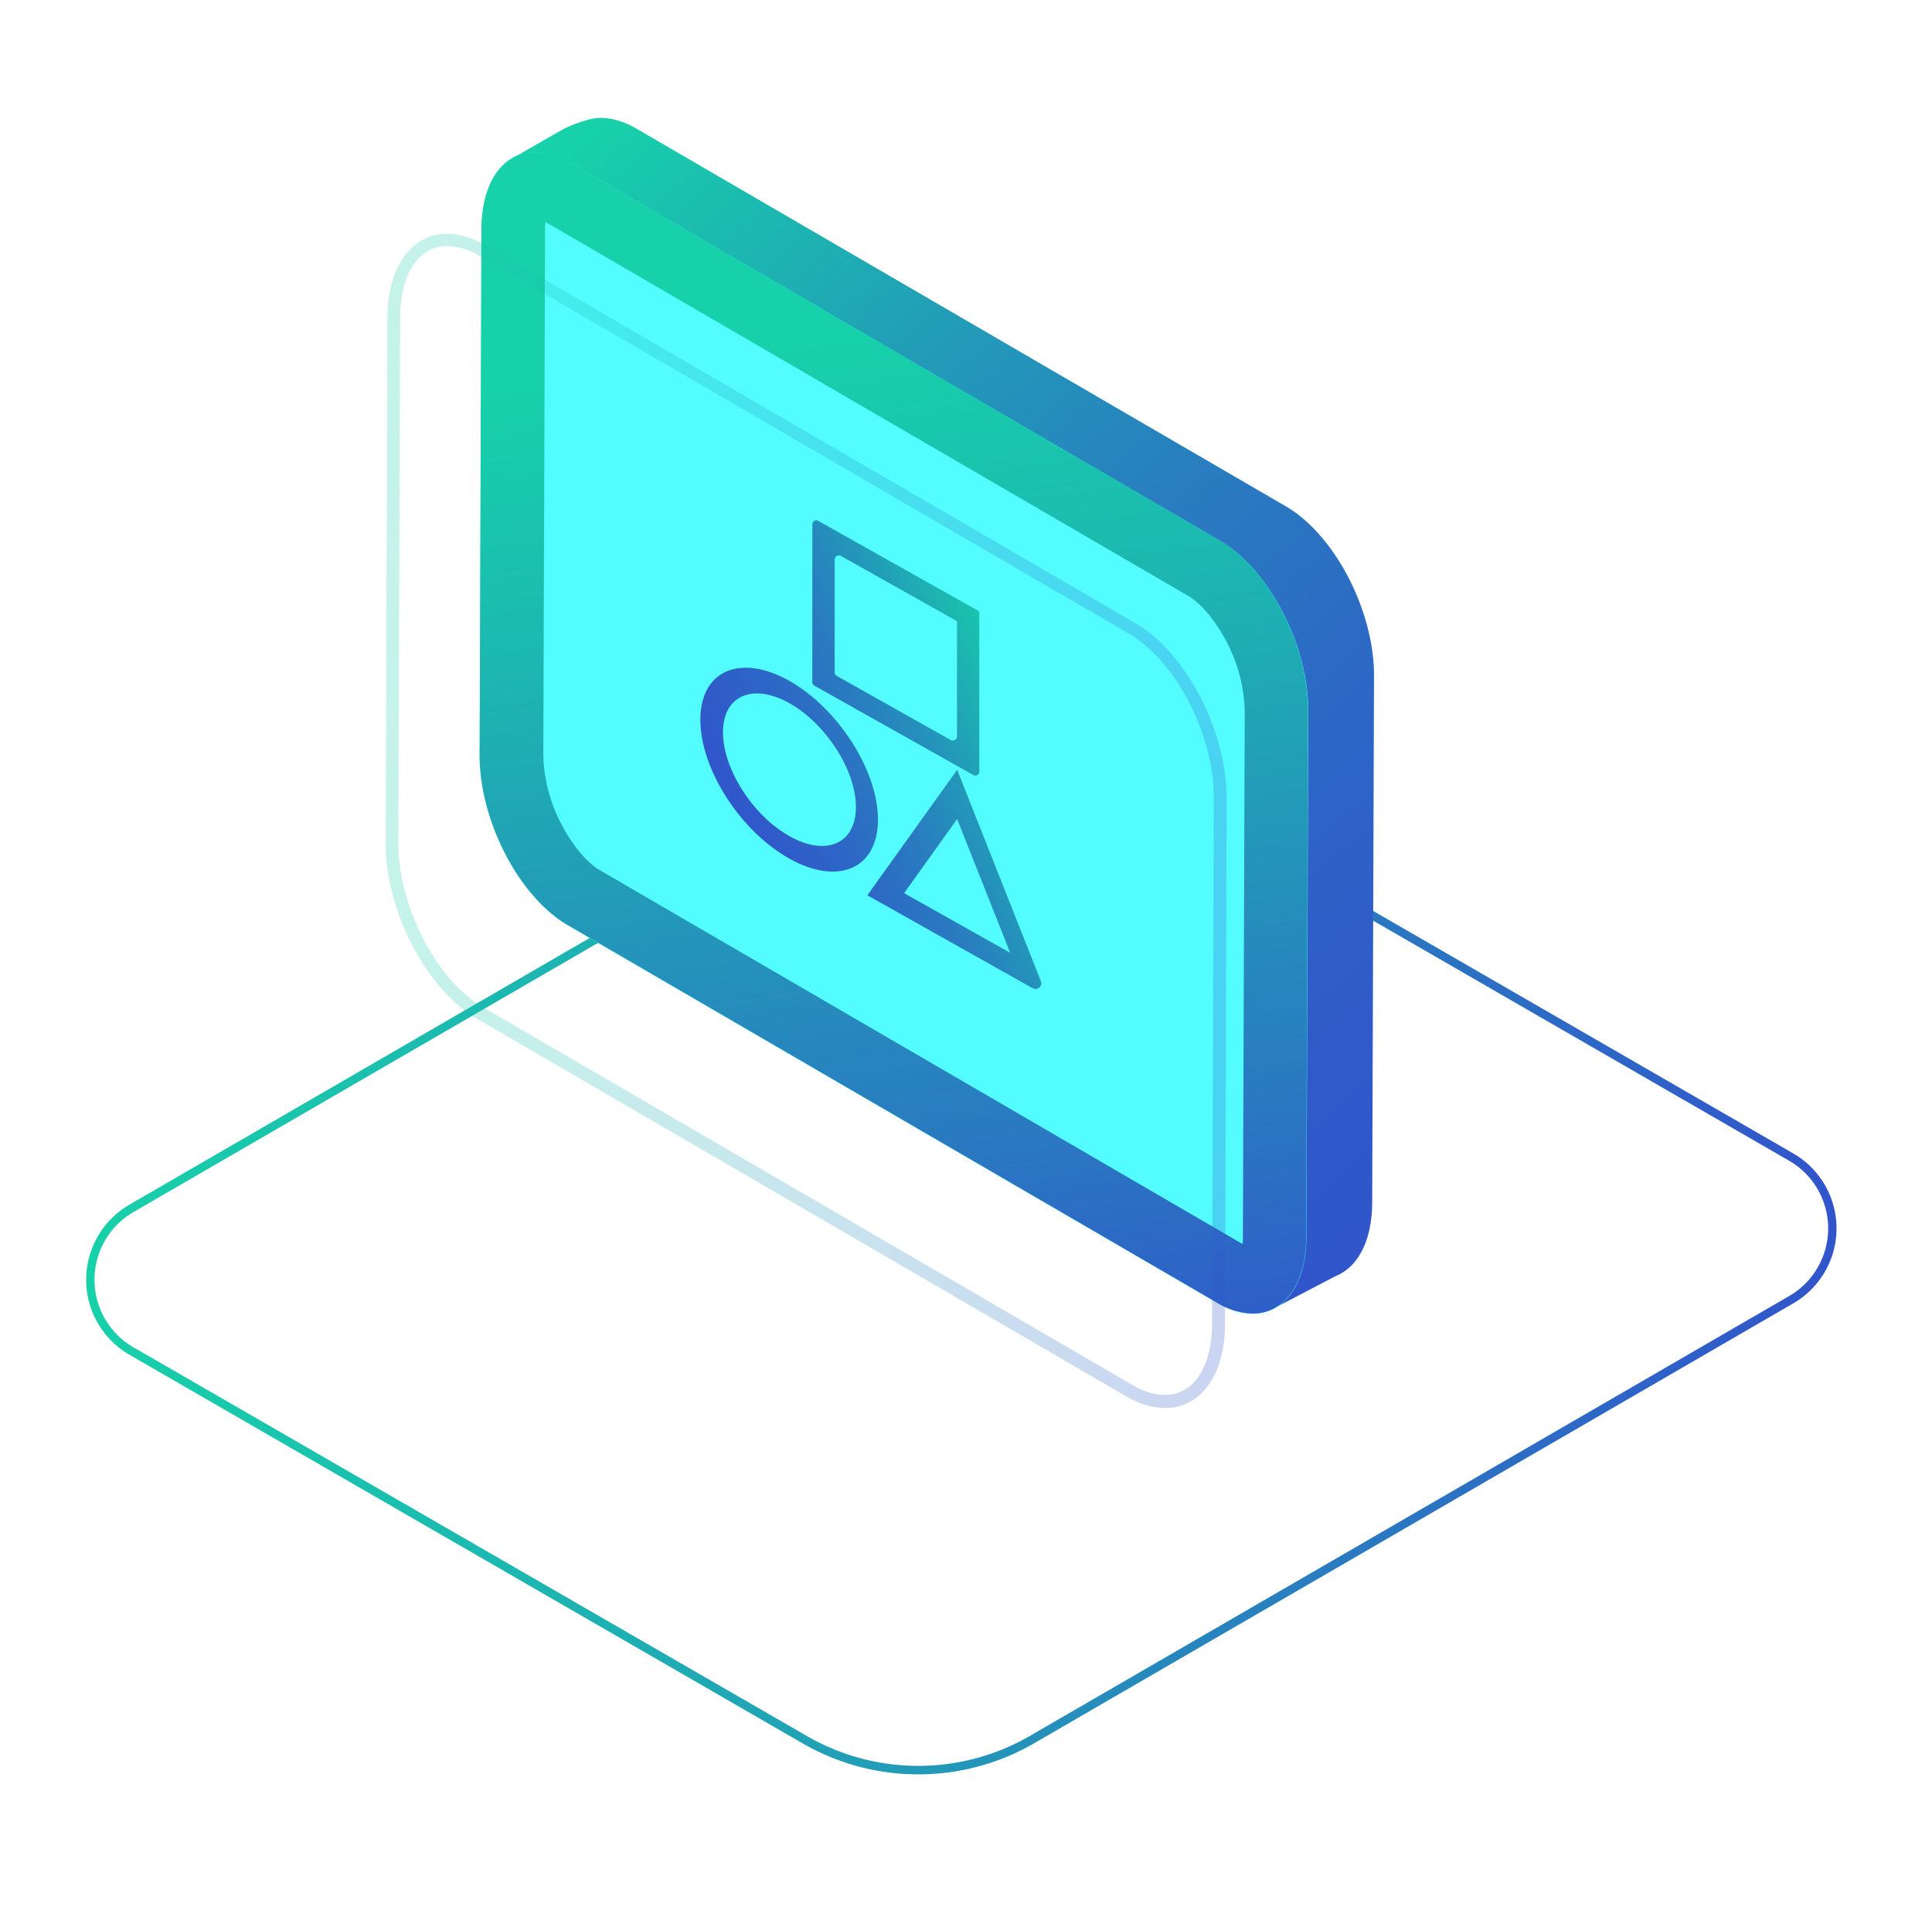 <svg xmlns="http://www.w3.org/2000/svg" xmlns:xlink="http://www.w3.org/1999/xlink" viewBox="0 0 455.18 450.14"><defs><style>.cls-1{fill:url(#linear-gradient);}.cls-2{fill:url(#linear-gradient-2);}.cls-3{fill:#52fcff;}.cls-4{fill:url(#linear-gradient-3);}.cls-5{opacity:0.25;}.cls-6{fill:url(#linear-gradient-4);}.cls-7{fill:url(#linear-gradient-5);}.cls-8{fill:url(#linear-gradient-6);}.cls-9{fill:url(#linear-gradient-7);}</style><linearGradient id="linear-gradient" x1="20.28" y1="292.87" x2="432.7" y2="292.87" gradientUnits="userSpaceOnUse"><stop offset="0" stop-color="#17d1aa"/><stop offset="0.23" stop-color="#1cb9b0"/><stop offset="0.7" stop-color="#297dc0"/><stop offset="1" stop-color="#3154cb"/></linearGradient><linearGradient id="linear-gradient-2" x1="121.62" y1="47.64" x2="348.46" y2="301.65" gradientUnits="userSpaceOnUse"><stop offset="0" stop-color="#17d1aa"/><stop offset="0.07" stop-color="#1ac2ae"/><stop offset="0.27" stop-color="#229bb8"/><stop offset="0.46" stop-color="#297cc0"/><stop offset="0.65" stop-color="#2d66c6"/><stop offset="0.83" stop-color="#3059ca"/><stop offset="1" stop-color="#3154cb"/></linearGradient><linearGradient id="linear-gradient-3" x1="196.51" y1="80.17" x2="235.97" y2="338.96" xlink:href="#linear-gradient"/><linearGradient id="linear-gradient-4" x1="90.85" y1="193.42" x2="289.03" y2="193.42" xlink:href="#linear-gradient"/><linearGradient id="linear-gradient-5" x1="238.96" y1="106.26" x2="146.04" y2="161.01" gradientTransform="matrix(1, 0.56, 0, 1, 0, -88.71)" xlink:href="#linear-gradient-2"/><linearGradient id="linear-gradient-6" x1="250.47" y1="127.5" x2="157.23" y2="182.43" gradientTransform="matrix(1, 0.56, 0, 1, 0, -88.71)" xlink:href="#linear-gradient-2"/><linearGradient id="linear-gradient-7" x1="263.08" y1="147.19" x2="169.89" y2="202.1" gradientTransform="matrix(1, 0.56, 0, 1, 0, -88.71)" xlink:href="#linear-gradient-2"/></defs><title>simple</title><g id="add_wallet" data-name="add wallet"><path class="cls-1" d="M216.35,418.12a54.39,54.39,0,0,1-27.18-7.26L30.49,319.24a20.43,20.43,0,0,1,0-35.36L226.34,170.37a20.49,20.49,0,0,1,20.45,0L422.48,271.79a20.41,20.41,0,0,1,0,35.35L243.63,410.8A54.33,54.33,0,0,1,216.35,418.12ZM31.49,317.51l158.68,91.61a52.47,52.47,0,0,0,52.45-.05l178.9-103.66a18.42,18.42,0,0,0,0-31.89L245.79,172.09a18.45,18.45,0,0,0-18.45,0L31.46,285.61a18.43,18.43,0,0,0,0,31.9Z"/><path id="_Path_" data-name="&lt;Path&gt;" class="cls-2" d="M120.32,37.53l12.42-7.12a32.85,32.85,0,0,1,5.5-2.1h0c3.34-1.07,7.37-.49,11.7,2l153,89c11.53,6.71,20.83,24.62,20.78,40l-.43,123.9c0,9.23-3.43,15.43-8.62,17.49l-14.22,7.44L289.3,291.44,149.33,210c-11.53-6.7-20.83-24.62-20.78-40L129,50.51Z"/><path class="cls-3" d="M113.45,54.12c.06-15.4,9.44-22.44,21-15.74l153,89.05c11.53,6.7,20.83,24.62,20.78,40l-.43,123.9c-.05,15.39-9.43,22.44-21,15.73l-153-89C122.28,211.33,113,193.42,113,178Z"/><path class="cls-4" d="M128.54,52.32,279.9,140.39c3.05,1.78,6.4,5.78,9,10.7a37,37,0,0,1,4.36,16.31l-.43,123.9c0,.69,0,1.31-.08,1.85L141.35,205.07c-3.06-1.77-6.4-5.77-9-10.69A37,37,0,0,1,128,178.07l.42-123.9c0-.69,0-1.31.09-1.85m-2.46-16.47c-7.39,0-12.59,6.83-12.63,18.27L113,178c0,15.4,9.25,33.31,20.78,40l153,89a16.66,16.66,0,0,0,8.34,2.54c7.39,0,12.59-6.83,12.62-18.27l.43-123.9c0-15.4-9.25-33.32-20.78-40l-153-89.05a16.75,16.75,0,0,0-8.34-2.53Z"/><g class="cls-5"><path class="cls-6" d="M274.49,331.8a18.28,18.28,0,0,1-9.1-2.73l-153-89c-11.92-6.93-21.58-25.47-21.52-41.32l.42-123.9c0-8.64,3-15.27,8-18.18,4.28-2.46,9.67-2,15.18,1.15l153,89c11.92,6.93,21.57,25.47,21.52,41.32L288.61,312c0,8.64-3,15.27-8,18.18A12.07,12.07,0,0,1,274.49,331.8ZM105.39,58a9.07,9.07,0,0,0-4.59,1.18c-4.13,2.36-6.51,8-6.53,15.59l-.42,123.9c0,14.89,8.93,32.26,20,38.72l153,89c4.53,2.64,8.86,3,12.18,1.15,4.12-2.37,6.5-8.05,6.53-15.59l.42-123.9c.05-14.9-8.93-32.27-20-38.72l-153-89A15.3,15.3,0,0,0,105.39,58Z"/></g><path class="cls-7" d="M225.47,146.38v27.2a1,1,0,0,1-1.42.83l-26.92-15.14a1,1,0,0,1-.48-.83V131.8a1,1,0,0,1,1.42-.83l27.4,15.41m5.26-2.3L192.8,122.75a.94.94,0,0,0-1.41.83v37.16a.94.94,0,0,0,.48.83l37.45,21.06a.94.94,0,0,0,1.41-.83V144.08Z"/><path class="cls-8" d="M186,165.71c8.63,4.86,15.66,15.84,15.66,24.47s-7,11.72-15.66,6.86-15.67-15.84-15.67-24.48,7-11.71,15.67-6.85m0-5.26C174.39,153.94,165,158,165,169.6s9.37,26.2,20.93,32.7,20.92,2.4,20.92-9.16S197.5,167,186,160.45Z"/><path class="cls-9" d="M225.5,193,238,224.52a0,0,0,0,1,0,0l-25-14.05s0,0,0,0L225.5,193m0-11.59-21.12,29.52a0,0,0,0,0,0,.05l38.93,21.9a1.36,1.36,0,0,0,1.92-1.68L225.5,181.37Z"/></g></svg>
